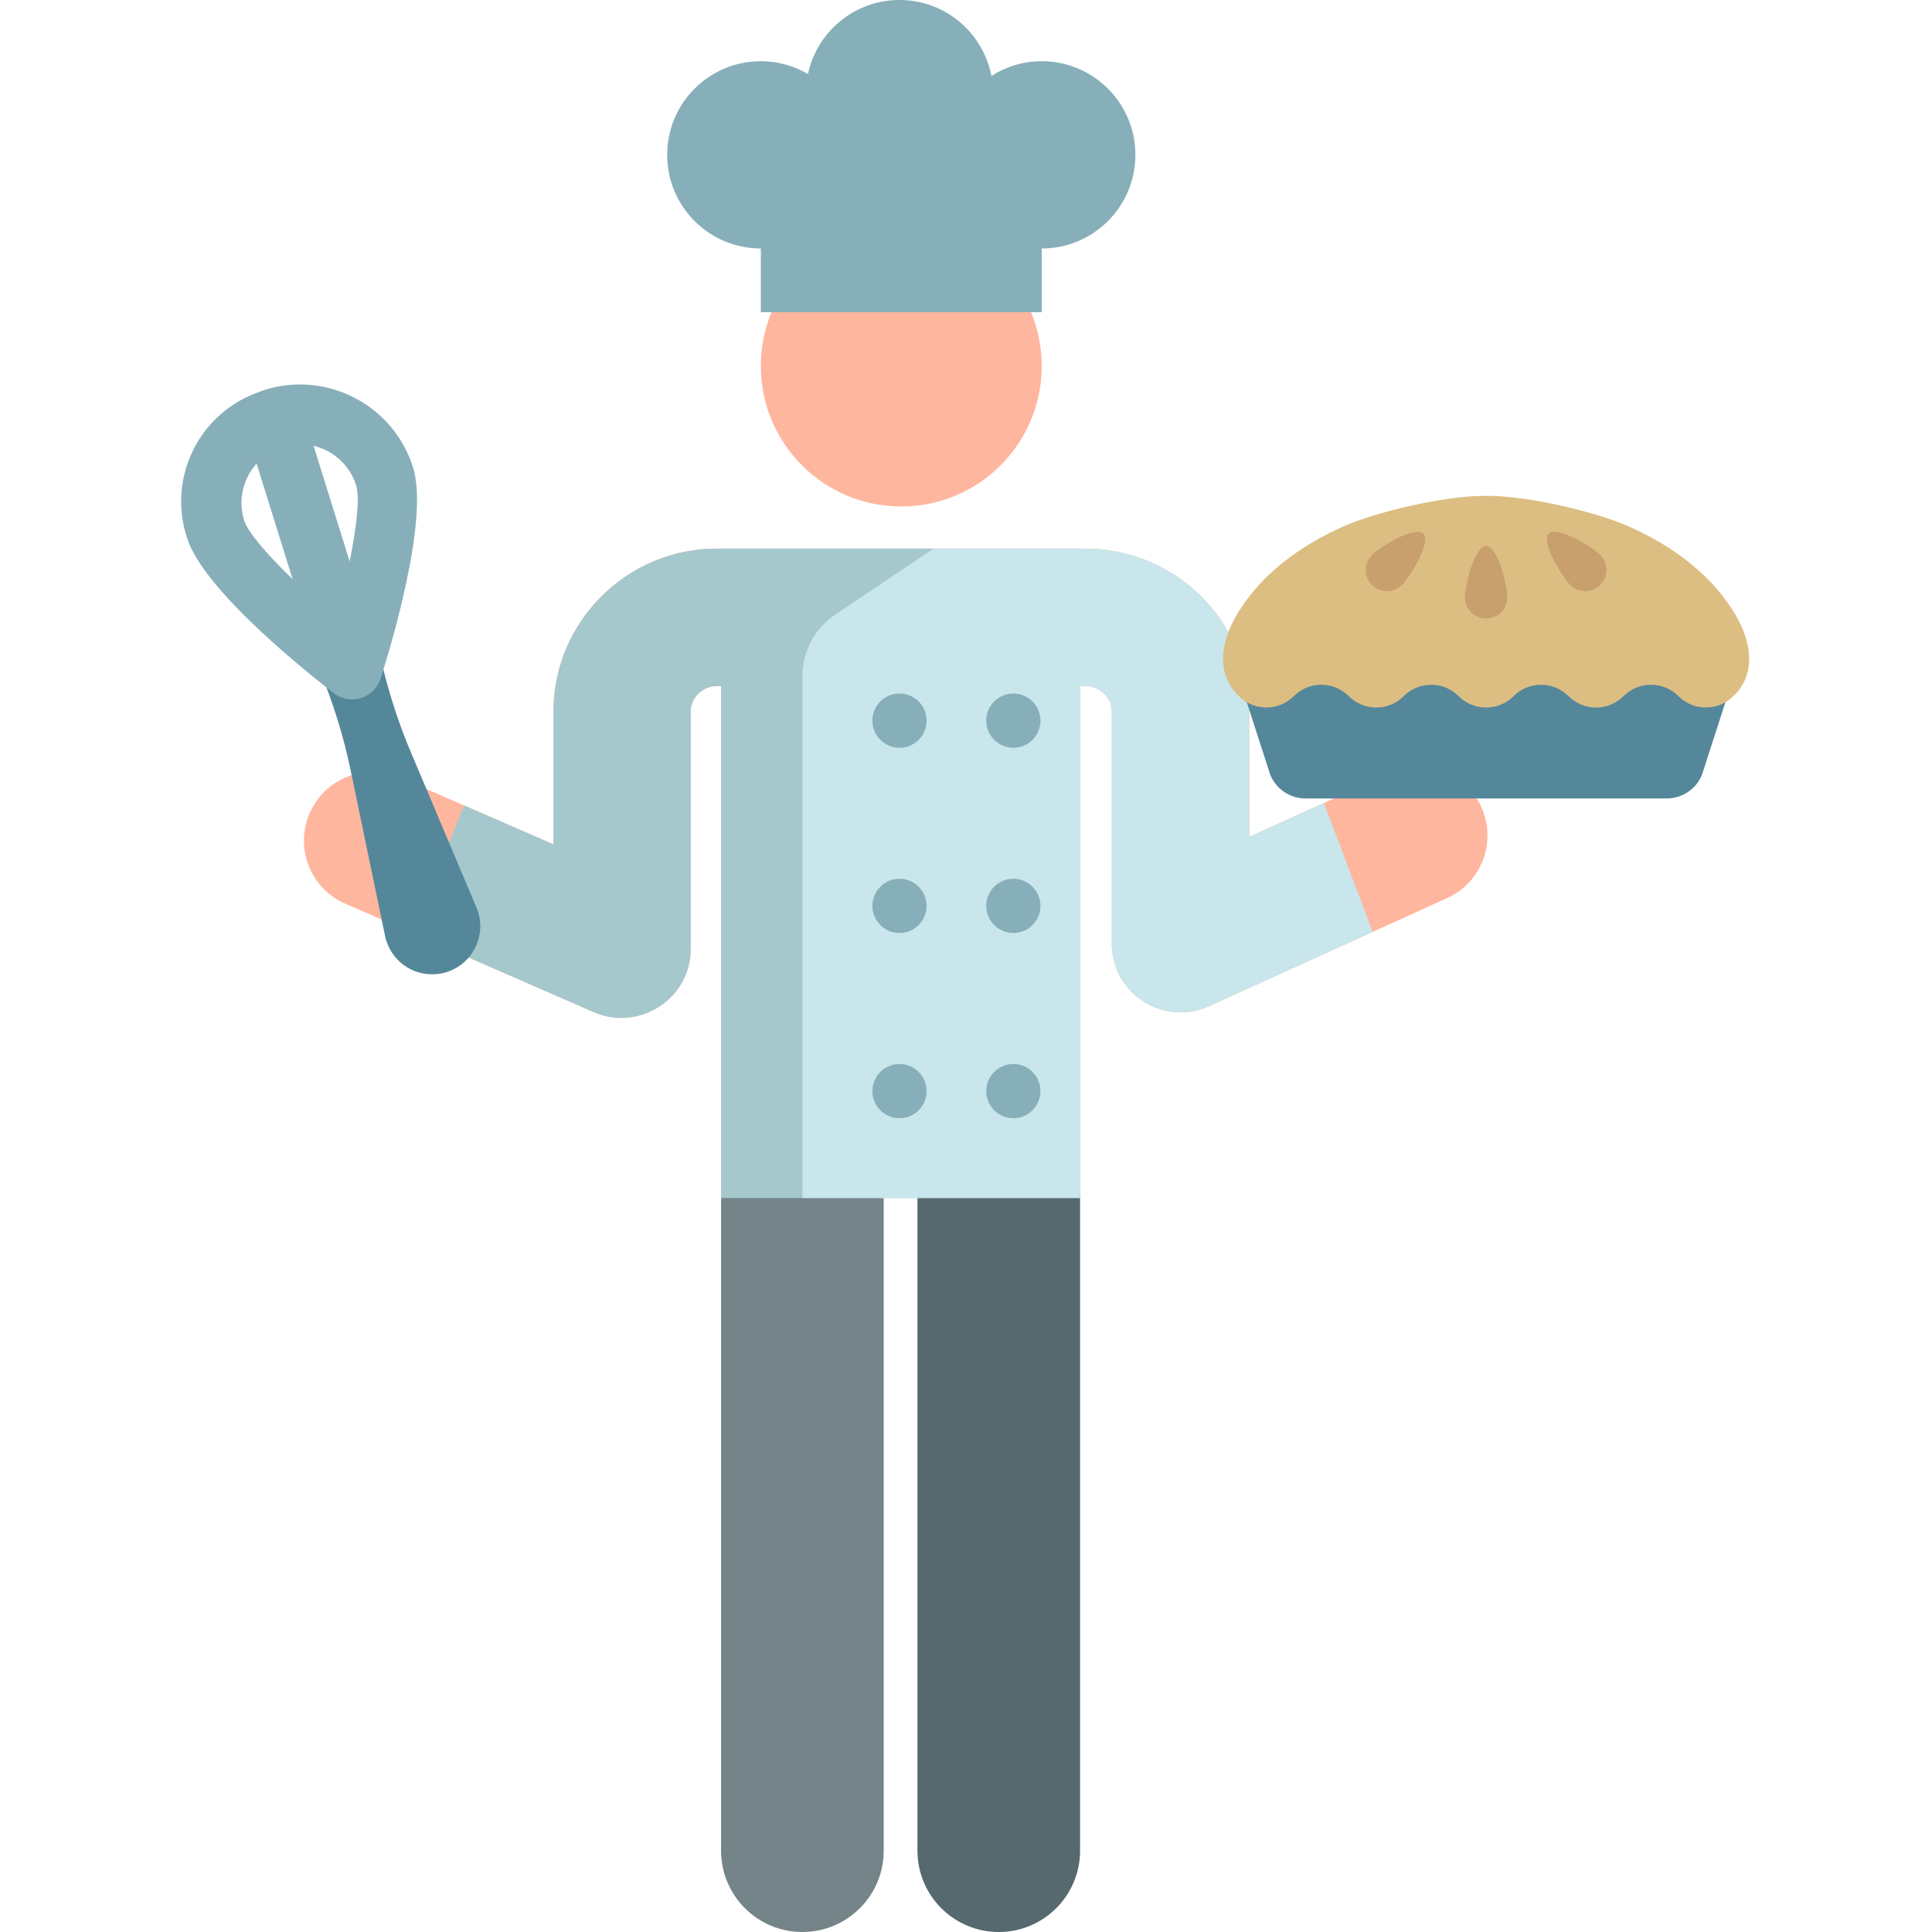 <svg height="512pt" viewBox="-48 0 512 512" width="512pt" xmlns="http://www.w3.org/2000/svg"><path d="m344.57 213.883c-4.16-9.164-14.961-13.223-24.125-9.062l-37.375 16.965v-33.402c0-.031 0-.062 0-.094-.117-23.656-19.602-42.906-43.43-42.906-9.91 0-85.625 0-97.742 0-23.656 0-43.102 19.25-43.223 42.898v35.477l-40.613-17.68c-9.227-4.027-19.965.188-23.992 9.414-4.023 9.223.191 19.961 9.414 23.988l65.871 28.746c11.934 5.207 25.613-3.477 25.688-16.598v-63.156c.02-3.664 3.191-6.645 6.855-6.645h97.742c3.758 0 6.949 3.023 6.988 6.613v61.625c0 13.266 13.734 22.047 25.754 16.594l63.125-28.652c9.164-4.16 13.219-14.961 9.062-24.125zm0 0" fill="#ffb69e"/><path d="m216.684 512c-11.902 0-21.551-9.648-21.551-21.551v-172.258c0-11.902 9.648-21.551 21.551-21.551 11.898 0 21.547 9.648 21.547 21.551v172.258c0 11.902-9.648 21.551-21.547 21.551zm0 0" fill="#55696e"/><path d="m164.641 512c-11.902 0-21.551-9.648-21.551-21.551v-172.258c0-11.902 9.648-21.551 21.551-21.551s21.551 9.648 21.551 21.551v172.258c0 11.902-9.648 21.551-21.551 21.551zm0 0" fill="#748488"/><path d="m238.004 145.383h-96.105c-23.656 0-43.102 19.25-43.223 42.898v35.477l-23.699-10.316-13.551 33.867 47.93 20.918c11.934 5.207 25.613-3.477 25.688-16.602v-63.152c.02-3.664 3.191-6.645 6.855-6.645h1.191v135.66h95.125v-172.105c-.066 0-.141 0-.211 0zm0 0" fill="#a5c8cd"/><path d="m302.863 212.801-19.793 8.98v-33.492c-.117-23.656-19.602-42.906-43.43-42.906-35.84 0-16.984 0-40.246 0l-26.074 17.516c-5.422 3.645-8.672 9.742-8.672 16.273v138.316h73.566v-135.66h1.422c3.762 0 6.953 3.023 6.988 6.613v61.625c0 13.266 13.738 22.047 25.754 16.594l43.391-19.695zm0 0" fill="#c8e6eb"/><path d="m228.066 97.004c0 20.555-16.664 37.219-37.219 37.219-20.555 0-37.219-16.664-37.219-37.219 0-20.559 16.664-37.223 37.219-37.223 20.555 0 37.219 16.664 37.219 37.223zm0 0" fill="#ffb69e"/><g fill="#87afb9"><path d="m197.562 190.98c0 3.969-3.219 7.184-7.184 7.184-3.969 0-7.184-3.215-7.184-7.184s3.215-7.184 7.184-7.184c3.965 0 7.184 3.215 7.184 7.184zm0 0"/><path d="m197.562 240.066c0 3.969-3.219 7.184-7.184 7.184-3.969 0-7.184-3.215-7.184-7.184 0-3.965 3.215-7.184 7.184-7.184 3.965 0 7.184 3.219 7.184 7.184zm0 0"/><path d="m197.562 289.156c0 3.965-3.219 7.184-7.184 7.184-3.969 0-7.184-3.219-7.184-7.184 0-3.969 3.215-7.184 7.184-7.184 3.965 0 7.184 3.215 7.184 7.184zm0 0"/><path d="m227.734 190.98c0 3.969-3.219 7.184-7.184 7.184-3.969 0-7.184-3.215-7.184-7.184s3.215-7.184 7.184-7.184c3.965 0 7.184 3.215 7.184 7.184zm0 0"/><path d="m227.734 240.066c0 3.969-3.219 7.184-7.184 7.184-3.969 0-7.184-3.215-7.184-7.184 0-3.965 3.215-7.184 7.184-7.184 3.965 0 7.184 3.219 7.184 7.184zm0 0"/><path d="m227.734 289.156c0 3.965-3.219 7.184-7.184 7.184-3.969 0-7.184-3.219-7.184-7.184 0-3.969 3.215-7.184 7.184-7.184 3.965 0 7.184 3.215 7.184 7.184zm0 0"/><path d="m228.066 16.219c-4.91 0-9.477 1.445-13.328 3.906-2.195-11.461-12.262-20.125-24.359-20.125-11.922 0-21.871 8.41-24.262 19.617-3.672-2.148-7.93-3.398-12.488-3.398-13.707 0-24.82 11.113-24.82 24.816 0 13.707 11.113 24.82 24.82 24.82v16.891h74.441v-16.891c13.707 0 24.816-11.109 24.816-24.816 0-13.707-11.113-24.82-24.82-24.82zm0 0"/></g><path d="m44.965 204.352c-2.539-12.23-6.605-24.02-12.098-35.234-.105-.219-.199-.445-.273-.688-.797-2.551.625-5.262 3.176-6.055h.004l8.832-2.758c2.551-.789 5.27.633 6.062 3.188.074.238.129.477.164.715 1.836 12.246 5.262 24.496 10.082 35.902l17.355 41.07c1.406 3.316 1.332 7.066-.184 10.324-1.508 3.27-4.332 5.738-7.758 6.809-3.441 1.066-7.164.652-10.266-1.184-3.105-1.824-5.273-4.875-6.02-8.395zm0 0" fill="#55879b"/><path d="m280.859 181.266 7.766 24.055c1.555 3.801 5.246 6.281 9.352 6.281h95.715c4.105 0 7.797-2.48 9.352-6.281l7.762-24.055c-.934.141-129.008.141-129.945 0zm0 0" fill="#55879b"/><path d="m61.477 123.914c-5.148-16.504-22.77-25.746-39.273-20.609-.004 0-.012.004-.016.004l-2.125.785c-15.539 5.742-23.719 22.781-18.48 38.5 4.383 14.047 33.184 36.723 38.914 41.125 4.34 3.336 10.676 1.359 12.352-3.855 2.207-6.875 13.008-41.902 8.629-55.949zm-15.105 4.711c1.004 3.223.145 10.984-1.707 20.164l-9.562-30.645c5.164 1.23 9.578 5.059 11.27 10.48zm-29.684 9.258c-1.691-5.422-.234-11.078 3.312-15.023l9.555 30.633c-6.734-6.492-11.859-12.387-12.867-15.609zm0 0" fill="#87afb9"/><path d="m411.879 162.859c-7.434-12.488-19.68-19.613-28.738-23.566-7.809-3.406-25.598-7.887-36.957-7.887-.117 0-.234.004-.348.004-.117 0-.234-.004-.348-.004-11.363 0-29.152 4.48-36.961 7.887-9.055 3.949-21.305 11.078-28.738 23.566-4.25 7.141-5.586 15.523.289 21.398l.219.219c4.027 4.027 10.559 4.027 14.586 0 4.016-4.016 10.523-4.012 14.535 0l.016.012c4.02 4.016 10.531 4.027 14.562 0 4.023-4.027 10.543-4.016 14.559 0 4.02 4.02 10.543 4.02 14.562 0 4.023-4.023 10.543-4.016 14.559 0 4.012 4.008 10.523 4.035 14.562 0l.016-.012c4.012-4.012 10.52-4.016 14.535 0 4.027 4.027 10.559 4.027 14.586 0l.219-.219c5.871-5.875 4.535-14.258.285-21.398zm0 0" fill="#dcbe82"/><path d="m351.457 158.301c0 3.105-2.52 5.621-5.625 5.621s-5.621-2.516-5.621-5.621c0-3.109 2.516-13.621 5.621-13.621s5.625 10.512 5.625 13.621zm0 0" fill="#c8a06e"/><path d="m323.543 155.02c-2.195 2.199-5.758 2.199-7.953 0-2.195-2.195-2.195-5.758 0-7.953 2.195-2.195 11.41-7.852 13.609-5.652 2.195 2.195-3.461 11.41-5.656 13.605zm0 0" fill="#c8a06e"/><path d="m368.125 155.02c2.195 2.199 5.758 2.199 7.953 0 2.199-2.195 2.199-5.758 0-7.953-2.195-2.195-11.41-7.852-13.609-5.652-2.195 2.195 3.461 11.41 5.656 13.605zm0 0" fill="#c8a06e"/></svg>